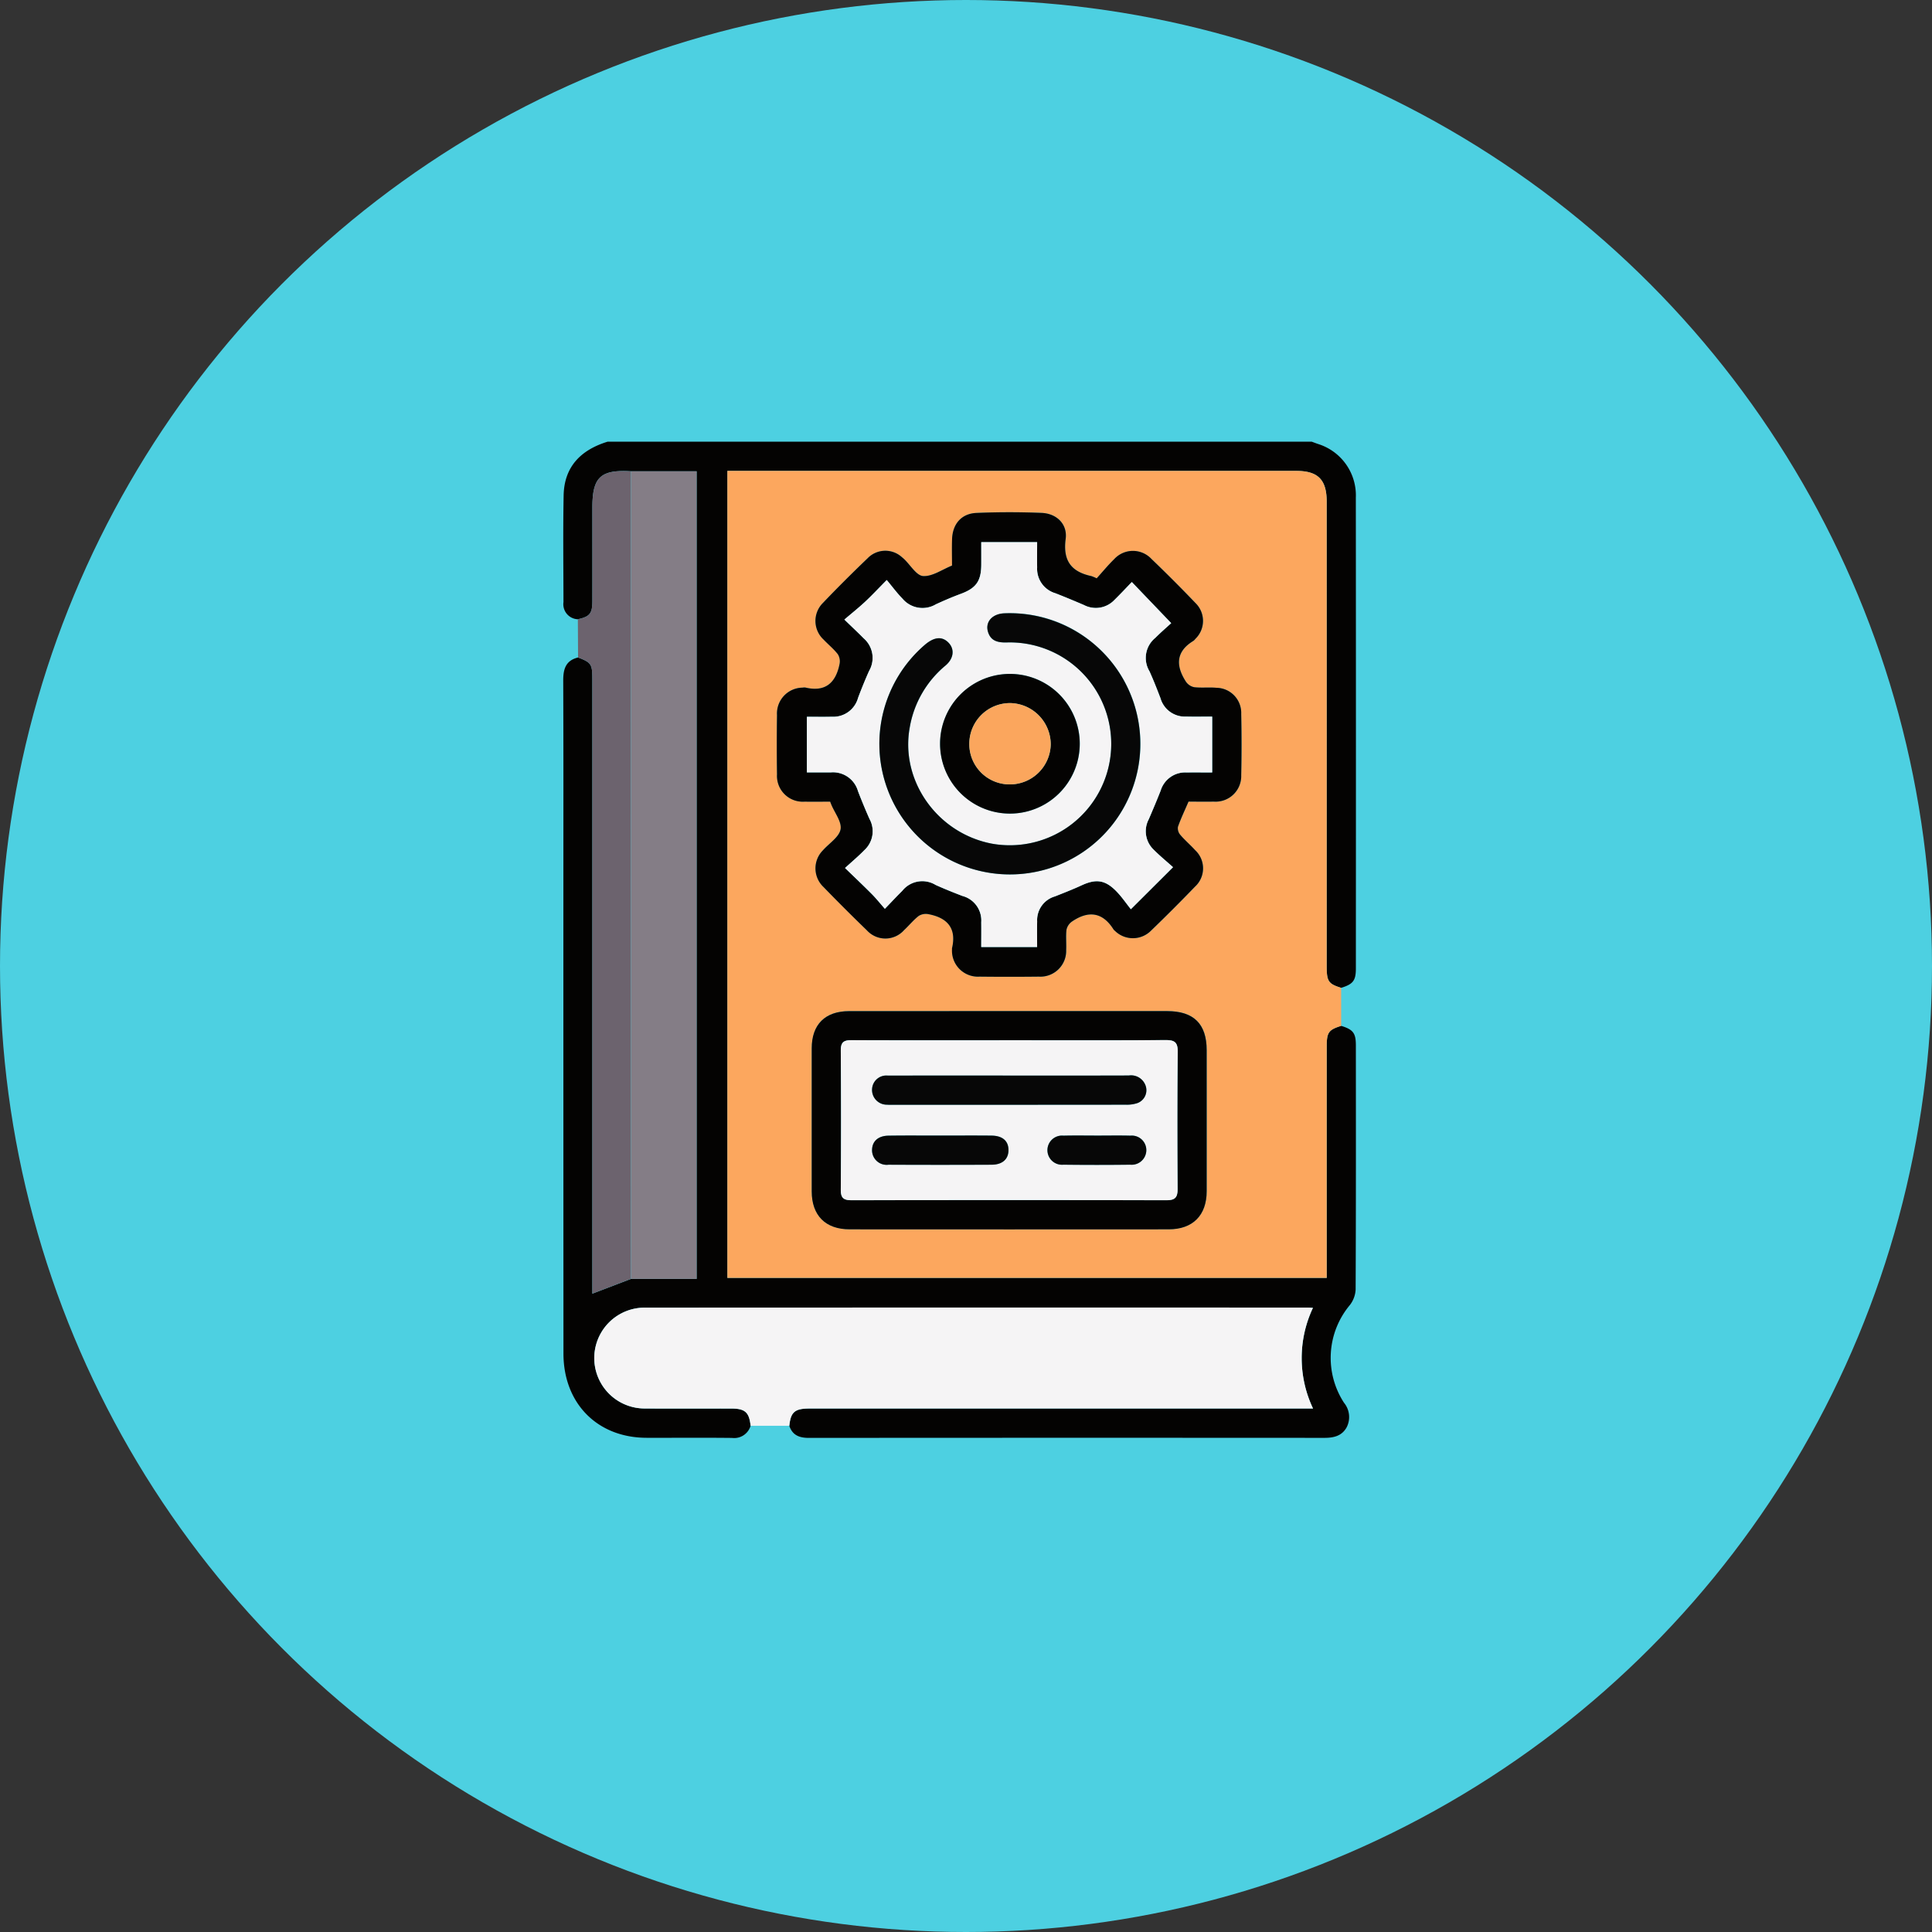<svg xmlns="http://www.w3.org/2000/svg" width="295" height="295" viewBox="0 0 295 295">
  <rect x="0" y="0" width="295" height="295" fill="#333333" stroke="none"/>
  <g id="Grupo_908338" data-name="Grupo 908338" transform="translate(-198 -3428.858)">
    <circle id="Elipse_6797" data-name="Elipse 6797" cx="147.5" cy="147.5" r="147.5" transform="translate(198 3428.858)" fill="#4dd0e1"/>
    <g id="Grupo_907963" data-name="Grupo 907963" transform="translate(131.153 3496.628)">
      <path id="Trazado_641305" data-name="Trazado 641305" d="M271.633,88.87c1.814.562,2.242,1.089,2.243,2.958.009,12.423.021,24.846-.034,37.269a4.209,4.209,0,0,1-.88,2.4,12.569,12.569,0,0,0-.894,14.926,3.433,3.433,0,0,1,.4,3.75c-.741,1.331-1.985,1.607-3.414,1.606q-39.348-.024-78.7.006c-1.453,0-2.505-.4-2.988-1.85.214-2.1.835-2.634,3.091-2.634q37.563,0,75.126,0h1.75a17.972,17.972,0,0,1-.014-15.37c-.4-.022-.592-.042-.789-.042q-50.629,0-101.257.008a7.7,7.7,0,1,0,.024,15.4c4.4.026,8.809,0,13.214.008,2.1,0,2.729.571,2.945,2.633a2.61,2.61,0,0,1-2.839,1.85c-4.354-.047-8.708-.007-13.062-.019-7.51-.022-12.67-5.257-12.673-12.874q-.014-35.327-.01-70.655c0-10.687.021-21.375-.024-32.062-.008-1.764.36-3.1,2.27-3.556,2.016.779,2.176,1.016,2.176,3.314q0,46.165,0,92.329v1.5l5.9-2.254h10.022V4.189H163.188c-4.635-.274-5.889.9-5.889,5.5,0,4.791.008,9.582,0,14.373-.005,1.848-.419,2.329-2.214,2.724a2.3,2.3,0,0,1-2.2-2.629c-.007-5.425-.078-10.851.024-16.274.083-4.413,2.65-6.961,6.708-8.21H267.142c.35.127.7.266,1.052.379a8.215,8.215,0,0,1,5.677,8.177q.029,35.937.006,71.874c0,1.868-.43,2.4-2.243,2.961-1.942-.608-2.208-.989-2.208-3.255q0-35.485,0-70.97c0-3.37-1.328-4.708-4.64-4.708q-42.686,0-85.372,0h-1.5V127.352h91.517v-1.673q0-16.852,0-33.7C269.427,89.864,269.723,89.465,271.633,88.87Z" fill="#040302"/>
      <path id="Trazado_641306" data-name="Trazado 641306" d="M309.723,95.644c-1.91.6-2.206.994-2.207,3.106q-.007,16.851,0,33.7v1.673H216V10.909h1.5q42.686,0,85.372,0c3.312,0,4.639,1.339,4.64,4.708q.007,35.485,0,70.97c0,2.266.266,2.647,2.208,3.255Q309.723,92.744,309.723,95.644ZM272.391,27.311a6.866,6.866,0,0,0-.791-.345c-3.093-.66-4.374-2.353-3.937-5.676.3-2.27-1.38-3.885-3.686-3.978-3.308-.133-6.631-.135-9.939.008-2.3.1-3.648,1.7-3.721,4.016-.042,1.331-.008,2.665-.008,4.021-1.515.6-3,1.68-4.409,1.6-1.015-.06-1.937-1.669-2.9-2.586-.108-.1-.221-.2-.337-.291a3.758,3.758,0,0,0-5.245.166c-2.319,2.228-4.6,4.5-6.824,6.822a3.875,3.875,0,0,0,.109,5.593c.715.753,1.537,1.417,2.17,2.23a2.049,2.049,0,0,1,.267,1.491c-.569,2.847-2.138,4.329-5.21,3.6a1.409,1.409,0,0,0-.444.015,3.949,3.949,0,0,0-3.9,4.19q-.059,4.528,0,9.056A3.939,3.939,0,0,0,227.8,61.4c1.321.024,2.644,0,3.9,0,.1.254.133.346.171.438.525,1.278,1.638,2.672,1.416,3.8-.235,1.194-1.753,2.128-2.691,3.193a3.907,3.907,0,0,0,.088,5.6q3.26,3.352,6.617,6.609A3.816,3.816,0,0,0,243,81.02c.759-.709,1.419-1.535,2.235-2.166a2.068,2.068,0,0,1,1.491-.26c2.87.552,4.309,2.148,3.588,5.2a.576.576,0,0,0,0,.148,3.961,3.961,0,0,0,4.2,4.186q4.528.049,9.056,0a3.939,3.939,0,0,0,4.176-4.058c.048-1.037-.075-2.089.051-3.112a2.048,2.048,0,0,1,.843-1.246c2.494-1.7,4.663-1.457,6.341,1.219a1.068,1.068,0,0,0,.211.208,3.9,3.9,0,0,0,5.5-.022Q284.1,77.826,287.4,74.4a3.789,3.789,0,0,0,.033-5.576c-.728-.807-1.568-1.516-2.271-2.342a1.536,1.536,0,0,1-.358-1.225c.453-1.291,1.048-2.532,1.617-3.852,1.285,0,2.568.02,3.852,0a3.907,3.907,0,0,0,4.192-4.035q.112-4.674,0-9.352a3.835,3.835,0,0,0-3.773-3.99c-1.129-.1-2.283.04-3.407-.092a2.014,2.014,0,0,1-1.264-.846c-1.55-2.4-1.574-4.575,1.138-6.224a1.542,1.542,0,0,0,.312-.316,3.806,3.806,0,0,0,0-5.474q-3.278-3.436-6.713-6.723a3.872,3.872,0,0,0-5.7.044C274.1,25.321,273.254,26.359,272.391,27.311Zm-13.3,66.078q-12.252,0-24.5,0c-3.664,0-5.7,2.04-5.707,5.687q-.012,10.916,0,21.832c0,3.688,2.1,5.8,5.8,5.8q24.356.017,48.712,0c3.682,0,5.793-2.143,5.8-5.82q.011-10.767,0-21.534c0-4.018-1.977-5.97-6.038-5.971Q271.121,93.386,259.091,93.39Z" transform="translate(-38.09 -6.774)" fill="#fca75e"/>
      <path id="Trazado_641307" data-name="Trazado 641307" d="M188.325,350.88c-.216-2.062-.842-2.63-2.945-2.633-4.4-.006-8.809.018-13.214-.008a7.7,7.7,0,1,1-.024-15.4q50.629-.024,101.257-.008c.2,0,.393.02.789.042a17.972,17.972,0,0,0,.014,15.37h-1.75q-37.563,0-75.126,0c-2.256,0-2.877.535-3.091,2.634Z" transform="translate(-6.865 -200.945)" fill="#f5f4f5"/>
      <path id="Trazado_641308" data-name="Trazado 641308" d="M158.474,33.59c1.8-.394,2.209-.875,2.214-2.724.013-4.791,0-9.582,0-14.373,0-4.606,1.255-5.778,5.889-5.5q-.005,22.556-.009,45.112,0,39.1.015,78.2l-5.9,2.254v-1.5q0-46.164,0-92.329c0-2.3-.161-2.535-2.176-3.314Z" transform="translate(-3.394 -6.801)" fill="#6c636e"/>
      <path id="Trazado_641309" data-name="Trazado 641309" d="M178.9,134.364q-.008-39.1-.015-78.2,0-22.556.009-45.112H188.92V134.364Z" transform="translate(-15.703 -6.858)" fill="#847d86"/>
      <path id="Trazado_641310" data-name="Trazado 641310" d="M283.875,36.894c.863-.952,1.709-1.99,2.662-2.918a3.872,3.872,0,0,1,5.7-.044q3.428,3.288,6.713,6.723a3.806,3.806,0,0,1,0,5.474,1.543,1.543,0,0,1-.312.316c-2.712,1.649-2.689,3.824-1.138,6.224a2.015,2.015,0,0,0,1.264.846c1.124.131,2.278-.012,3.407.092a3.835,3.835,0,0,1,3.773,3.99q.1,4.675,0,9.352a3.907,3.907,0,0,1-4.192,4.035c-1.283.024-2.567,0-3.852,0-.569,1.32-1.164,2.561-1.617,3.852a1.537,1.537,0,0,0,.358,1.225c.7.826,1.543,1.535,2.272,2.342a3.789,3.789,0,0,1-.033,5.576q-3.295,3.421-6.717,6.719a3.9,3.9,0,0,1-5.5.022,1.069,1.069,0,0,1-.211-.208c-1.678-2.677-3.847-2.916-6.341-1.219a2.048,2.048,0,0,0-.843,1.246c-.126,1.024,0,2.075-.051,3.112a3.939,3.939,0,0,1-4.176,4.058q-4.528.051-9.056,0a3.961,3.961,0,0,1-4.2-4.186.576.576,0,0,1,0-.148c.721-3.056-.717-4.653-3.588-5.2a2.068,2.068,0,0,0-1.491.26c-.815.631-1.475,1.458-2.235,2.166a3.816,3.816,0,0,1-5.692.032q-3.362-3.25-6.617-6.609a3.907,3.907,0,0,1-.088-5.6c.939-1.065,2.457-2,2.691-3.193.222-1.131-.891-2.524-1.416-3.8-.038-.091-.072-.184-.171-.438-1.259,0-2.581.019-3.9,0a3.939,3.939,0,0,1-4.216-4.162q-.066-4.527,0-9.056a3.949,3.949,0,0,1,3.9-4.19,1.409,1.409,0,0,1,.444-.015c3.072.729,4.641-.753,5.21-3.6a2.049,2.049,0,0,0-.267-1.491c-.633-.814-1.455-1.477-2.17-2.23a3.875,3.875,0,0,1-.109-5.593c2.22-2.326,4.5-4.594,6.824-6.822a3.758,3.758,0,0,1,5.245-.166c.116.092.229.189.337.291.965.917,1.888,2.526,2.9,2.586,1.413.084,2.894-.991,4.409-1.6,0-1.356-.035-2.69.008-4.021.073-2.316,1.422-3.918,3.721-4.016,3.308-.142,6.631-.141,9.939-.008,2.306.093,3.985,1.708,3.686,3.978-.437,3.322.844,5.015,3.937,5.676A6.869,6.869,0,0,1,283.875,36.894ZM301.51,66.533V58.015c-1.438,0-2.714.025-3.989-.006a3.88,3.88,0,0,1-3.907-2.816c-.529-1.379-1.066-2.758-1.676-4.1a3.954,3.954,0,0,1,.889-5.107c.858-.86,1.781-1.654,2.426-2.248l-6.011-6.275c-.883.912-1.755,1.854-2.673,2.75a3.913,3.913,0,0,1-4.643.756c-1.448-.622-2.9-1.233-4.369-1.8a3.885,3.885,0,0,1-2.774-3.937c-.024-1.269,0-2.539,0-3.859H266.25c0,1.208.006,2.335,0,3.463-.015,2.495-.8,3.566-3.116,4.427-1.292.481-2.562,1.028-3.814,1.6a3.993,3.993,0,0,1-5.113-.878c-.85-.869-1.578-1.86-2.389-2.83-1.333,1.347-2.276,2.364-3.289,3.305s-2.071,1.786-3.181,2.733c1.227,1.19,2.1,2,2.928,2.846a3.959,3.959,0,0,1,.848,4.993c-.605,1.347-1.158,2.72-1.681,4.1a3.925,3.925,0,0,1-4,2.9c-1.271.03-2.543.006-3.82.006v8.489c1.269,0,2.451-.008,3.633,0a3.964,3.964,0,0,1,4.174,2.869q.822,2.136,1.751,4.231a3.9,3.9,0,0,1-.769,4.76c-.892.919-1.881,1.745-2.962,2.737,1.5,1.452,2.821,2.7,4.1,3.992.656.66,1.239,1.394,1.981,2.239,1.016-1.052,1.819-1.916,2.656-2.745a3.91,3.91,0,0,1,5.091-.9c1.347.607,2.721,1.158,4.1,1.686a3.864,3.864,0,0,1,2.87,4.007c.019,1.266,0,2.533,0,3.786h8.53c0-1.358-.023-2.635.005-3.911a3.765,3.765,0,0,1,2.706-3.812c1.374-.542,2.752-1.08,4.093-1.7,2.209-1.016,3.606-.833,5.331.952.808.836,1.47,1.814,2.178,2.7L295.531,81c-.989-.888-2.022-1.736-2.961-2.678a3.894,3.894,0,0,1-.741-4.645c.621-1.448,1.237-2.9,1.813-4.365a3.914,3.914,0,0,1,3.939-2.777C298.853,66.519,300.125,66.533,301.51,66.533Z" transform="translate(-49.574 -16.357)" fill="#040302"/>
      <path id="Trazado_641311" data-name="Trazado 641311" d="M278.663,218.75q12.03,0,24.059,0c4.061,0,6.035,1.954,6.038,5.971q.005,10.768,0,21.534c0,3.676-2.114,5.817-5.8,5.82q-24.356.018-48.712,0c-3.7,0-5.794-2.116-5.8-5.8q-.011-10.916,0-21.832c0-3.647,2.043-5.683,5.707-5.687Q266.411,218.738,278.663,218.75Zm.04,4.456c-8.066,0-16.132.017-24.2-.018-1.2-.006-1.626.342-1.616,1.606q.086,10.613,0,21.228c-.01,1.27.44,1.609,1.638,1.607q24.049-.041,48.1,0c1.31,0,1.7-.436,1.689-1.723-.048-6.977-.061-13.955.021-20.931.017-1.5-.508-1.812-1.883-1.8C294.538,223.231,286.62,223.2,278.7,223.206Z" transform="translate(-57.661 -132.135)" fill="#040302"/>
      <path id="Trazado_641312" data-name="Trazado 641312" d="M308.47,73.478c-1.385,0-2.658-.015-3.929,0a3.914,3.914,0,0,0-3.939,2.777c-.576,1.466-1.191,2.918-1.813,4.365a3.894,3.894,0,0,0,.741,4.645c.939.942,1.972,1.791,2.961,2.678l-6.438,6.418c-.708-.889-1.37-1.867-2.178-2.7-1.725-1.785-3.122-1.968-5.331-.952-1.341.617-2.719,1.154-4.093,1.7a3.765,3.765,0,0,0-2.706,3.812c-.028,1.276-.005,2.554-.005,3.911h-8.53c0-1.253.016-2.52,0-3.786a3.864,3.864,0,0,0-2.87-4.007c-1.38-.529-2.754-1.079-4.1-1.686a3.91,3.91,0,0,0-5.091.9c-.837.829-1.641,1.693-2.656,2.745-.743-.845-1.325-1.579-1.981-2.239-1.283-1.291-2.606-2.541-4.1-3.992,1.082-.992,2.071-1.818,2.962-2.737a3.9,3.9,0,0,0,.769-4.76q-.927-2.093-1.751-4.231a3.964,3.964,0,0,0-4.174-2.869c-1.181-.009-2.363,0-3.633,0V64.978c1.277,0,2.549.024,3.82-.006a3.925,3.925,0,0,0,4-2.9c.523-1.381,1.076-2.754,1.681-4.1a3.959,3.959,0,0,0-.848-4.993c-.83-.848-1.7-1.656-2.928-2.846,1.11-.948,2.18-1.8,3.181-2.733s1.956-1.958,3.289-3.305c.812.97,1.539,1.961,2.389,2.83a3.993,3.993,0,0,0,5.113.878c1.252-.577,2.522-1.124,3.814-1.6,2.314-.86,3.1-1.932,3.116-4.427.007-1.127,0-2.255,0-3.463h8.529c0,1.321-.019,2.59,0,3.859a3.885,3.885,0,0,0,2.774,3.937c1.468.572,2.921,1.183,4.369,1.8a3.913,3.913,0,0,0,4.643-.756c.918-.9,1.791-1.839,2.674-2.75l6.011,6.275c-.645.595-1.568,1.389-2.426,2.248a3.954,3.954,0,0,0-.889,5.107c.61,1.344,1.148,2.723,1.676,4.1a3.88,3.88,0,0,0,3.907,2.816c1.275.031,2.551.006,3.989.006v8.519ZM277.6,89.051A19.936,19.936,0,0,0,291.026,54.4a19.649,19.649,0,0,0-14.237-5.222c-1.88.054-2.986,1.3-2.558,2.791.4,1.4,1.443,1.678,2.765,1.664a15.487,15.487,0,1,1-2.1,30.73c-8.4-1.573-14.1-9.65-12.594-17.8a15.705,15.705,0,0,1,5.46-9.415c1.262-1.066,1.413-2.486.458-3.478-.981-1.018-2.206-.9-3.655.352A19.937,19.937,0,0,0,277.6,89.051Zm-.039-9.29a10.664,10.664,0,1,0-10.631-10.67A10.694,10.694,0,0,0,277.557,79.761Z" transform="translate(-56.533 -23.302)" fill="#f5f4f5"/>
      <path id="Trazado_641313" data-name="Trazado 641313" d="M285.457,229.936c7.917,0,15.835.027,23.752-.028,1.375-.009,1.9.3,1.883,1.8-.081,6.976-.068,13.954-.021,20.931.009,1.287-.379,1.725-1.689,1.723q-24.049-.051-48.1,0c-1.2,0-1.648-.337-1.638-1.607q.08-10.613,0-21.228c-.01-1.264.419-1.612,1.616-1.606C269.325,229.955,277.392,229.938,285.457,229.936Zm.071,5.389c-6.229,0-12.458-.01-18.686.008a2.177,2.177,0,0,0-2.421,2.056,2.252,2.252,0,0,0,2.291,2.385c.245.023.494.012.741.012q17.871,0,35.741-.01a5.1,5.1,0,0,0,1.739-.246,2.093,2.093,0,0,0,1.2-2.8,2.348,2.348,0,0,0-2.511-1.414C297.591,235.337,291.56,235.326,285.528,235.326Zm-10.578,9.164c-2.674,0-5.347-.025-8.02.01-1.562.02-2.473.841-2.511,2.137a2.226,2.226,0,0,0,2.515,2.3q7.871.044,15.742,0c1.65-.008,2.571-.86,2.572-2.235s-.893-2.189-2.576-2.209C280.1,244.466,277.525,244.489,274.951,244.49Zm23.883,0c-1.727,0-3.454-.032-5.18.01a2.228,2.228,0,1,0-.017,4.434q5.106.062,10.212,0a2.24,2.24,0,0,0,2.448-2.219,2.217,2.217,0,0,0-2.431-2.215C302.19,244.458,300.511,244.493,298.834,244.491Z" transform="translate(-64.415 -138.867)" fill="#f5f4f5"/>
      <path id="Trazado_641314" data-name="Trazado 641314" d="M294.414,105.561a19.937,19.937,0,0,1-13.037-35.028c1.449-1.252,2.674-1.37,3.655-.352.956.991.8,2.411-.458,3.478a15.705,15.705,0,0,0-5.46,9.415c-1.511,8.155,4.2,16.232,12.594,17.8a15.487,15.487,0,1,0,2.1-30.73c-1.322.013-2.364-.264-2.765-1.664-.427-1.489.679-2.737,2.558-2.791a19.951,19.951,0,0,1,19.345,27.2A19.894,19.894,0,0,1,294.414,105.561Z" transform="translate(-73.351 -39.813)" fill="#070707"/>
      <path id="Trazado_641315" data-name="Trazado 641315" d="M308.489,110.346a10.664,10.664,0,0,1,.051-21.328,10.664,10.664,0,1,1-.051,21.328Zm-.032-4.458a6.238,6.238,0,0,0,6.293-6.132,6.318,6.318,0,0,0-6.18-6.285,6.227,6.227,0,0,0-6.255,6.171A6.158,6.158,0,0,0,308.457,105.888Z" transform="translate(-87.465 -53.887)" fill="#040302"/>
      <path id="Trazado_641316" data-name="Trazado 641316" d="M292.784,243.543c6.031,0,12.062.011,18.093-.01a2.348,2.348,0,0,1,2.511,1.414,2.093,2.093,0,0,1-1.2,2.8,5.1,5.1,0,0,1-1.739.246q-17.87.02-35.741.01c-.247,0-.5.012-.741-.012a2.252,2.252,0,0,1-2.291-2.385,2.177,2.177,0,0,1,2.421-2.056C280.326,243.533,286.555,243.544,292.784,243.543Z" transform="translate(-71.671 -147.084)" fill="#070707"/>
      <path id="Trazado_641317" data-name="Trazado 641317" d="M282.208,266.638c2.574,0,5.149-.023,7.722.007,1.683.02,2.577.824,2.576,2.209s-.922,2.227-2.572,2.235q-7.871.037-15.742,0a2.226,2.226,0,0,1-2.515-2.3c.038-1.3.949-2.117,2.511-2.137C276.861,266.613,279.534,266.638,282.208,266.638Z" transform="translate(-71.673 -161.015)" fill="#070707"/>
      <path id="Trazado_641318" data-name="Trazado 641318" d="M346.79,266.639c1.677,0,3.356-.033,5.032.011a2.216,2.216,0,0,1,2.431,2.215,2.24,2.24,0,0,1-2.448,2.219q-5.106.06-10.212,0a2.228,2.228,0,1,1,.017-4.434C343.336,266.607,345.064,266.638,346.79,266.639Z" transform="translate(-112.372 -161.014)" fill="#070707"/>
      <path id="Trazado_641319" data-name="Trazado 641319" d="M315.231,112.658a6.158,6.158,0,0,1-6.142-6.245,6.227,6.227,0,0,1,6.255-6.171,6.318,6.318,0,0,1,6.18,6.285A6.238,6.238,0,0,1,315.231,112.658Z" transform="translate(-94.239 -60.656)" fill="#fba65d"/>
    </g>
  </g>
</svg>
